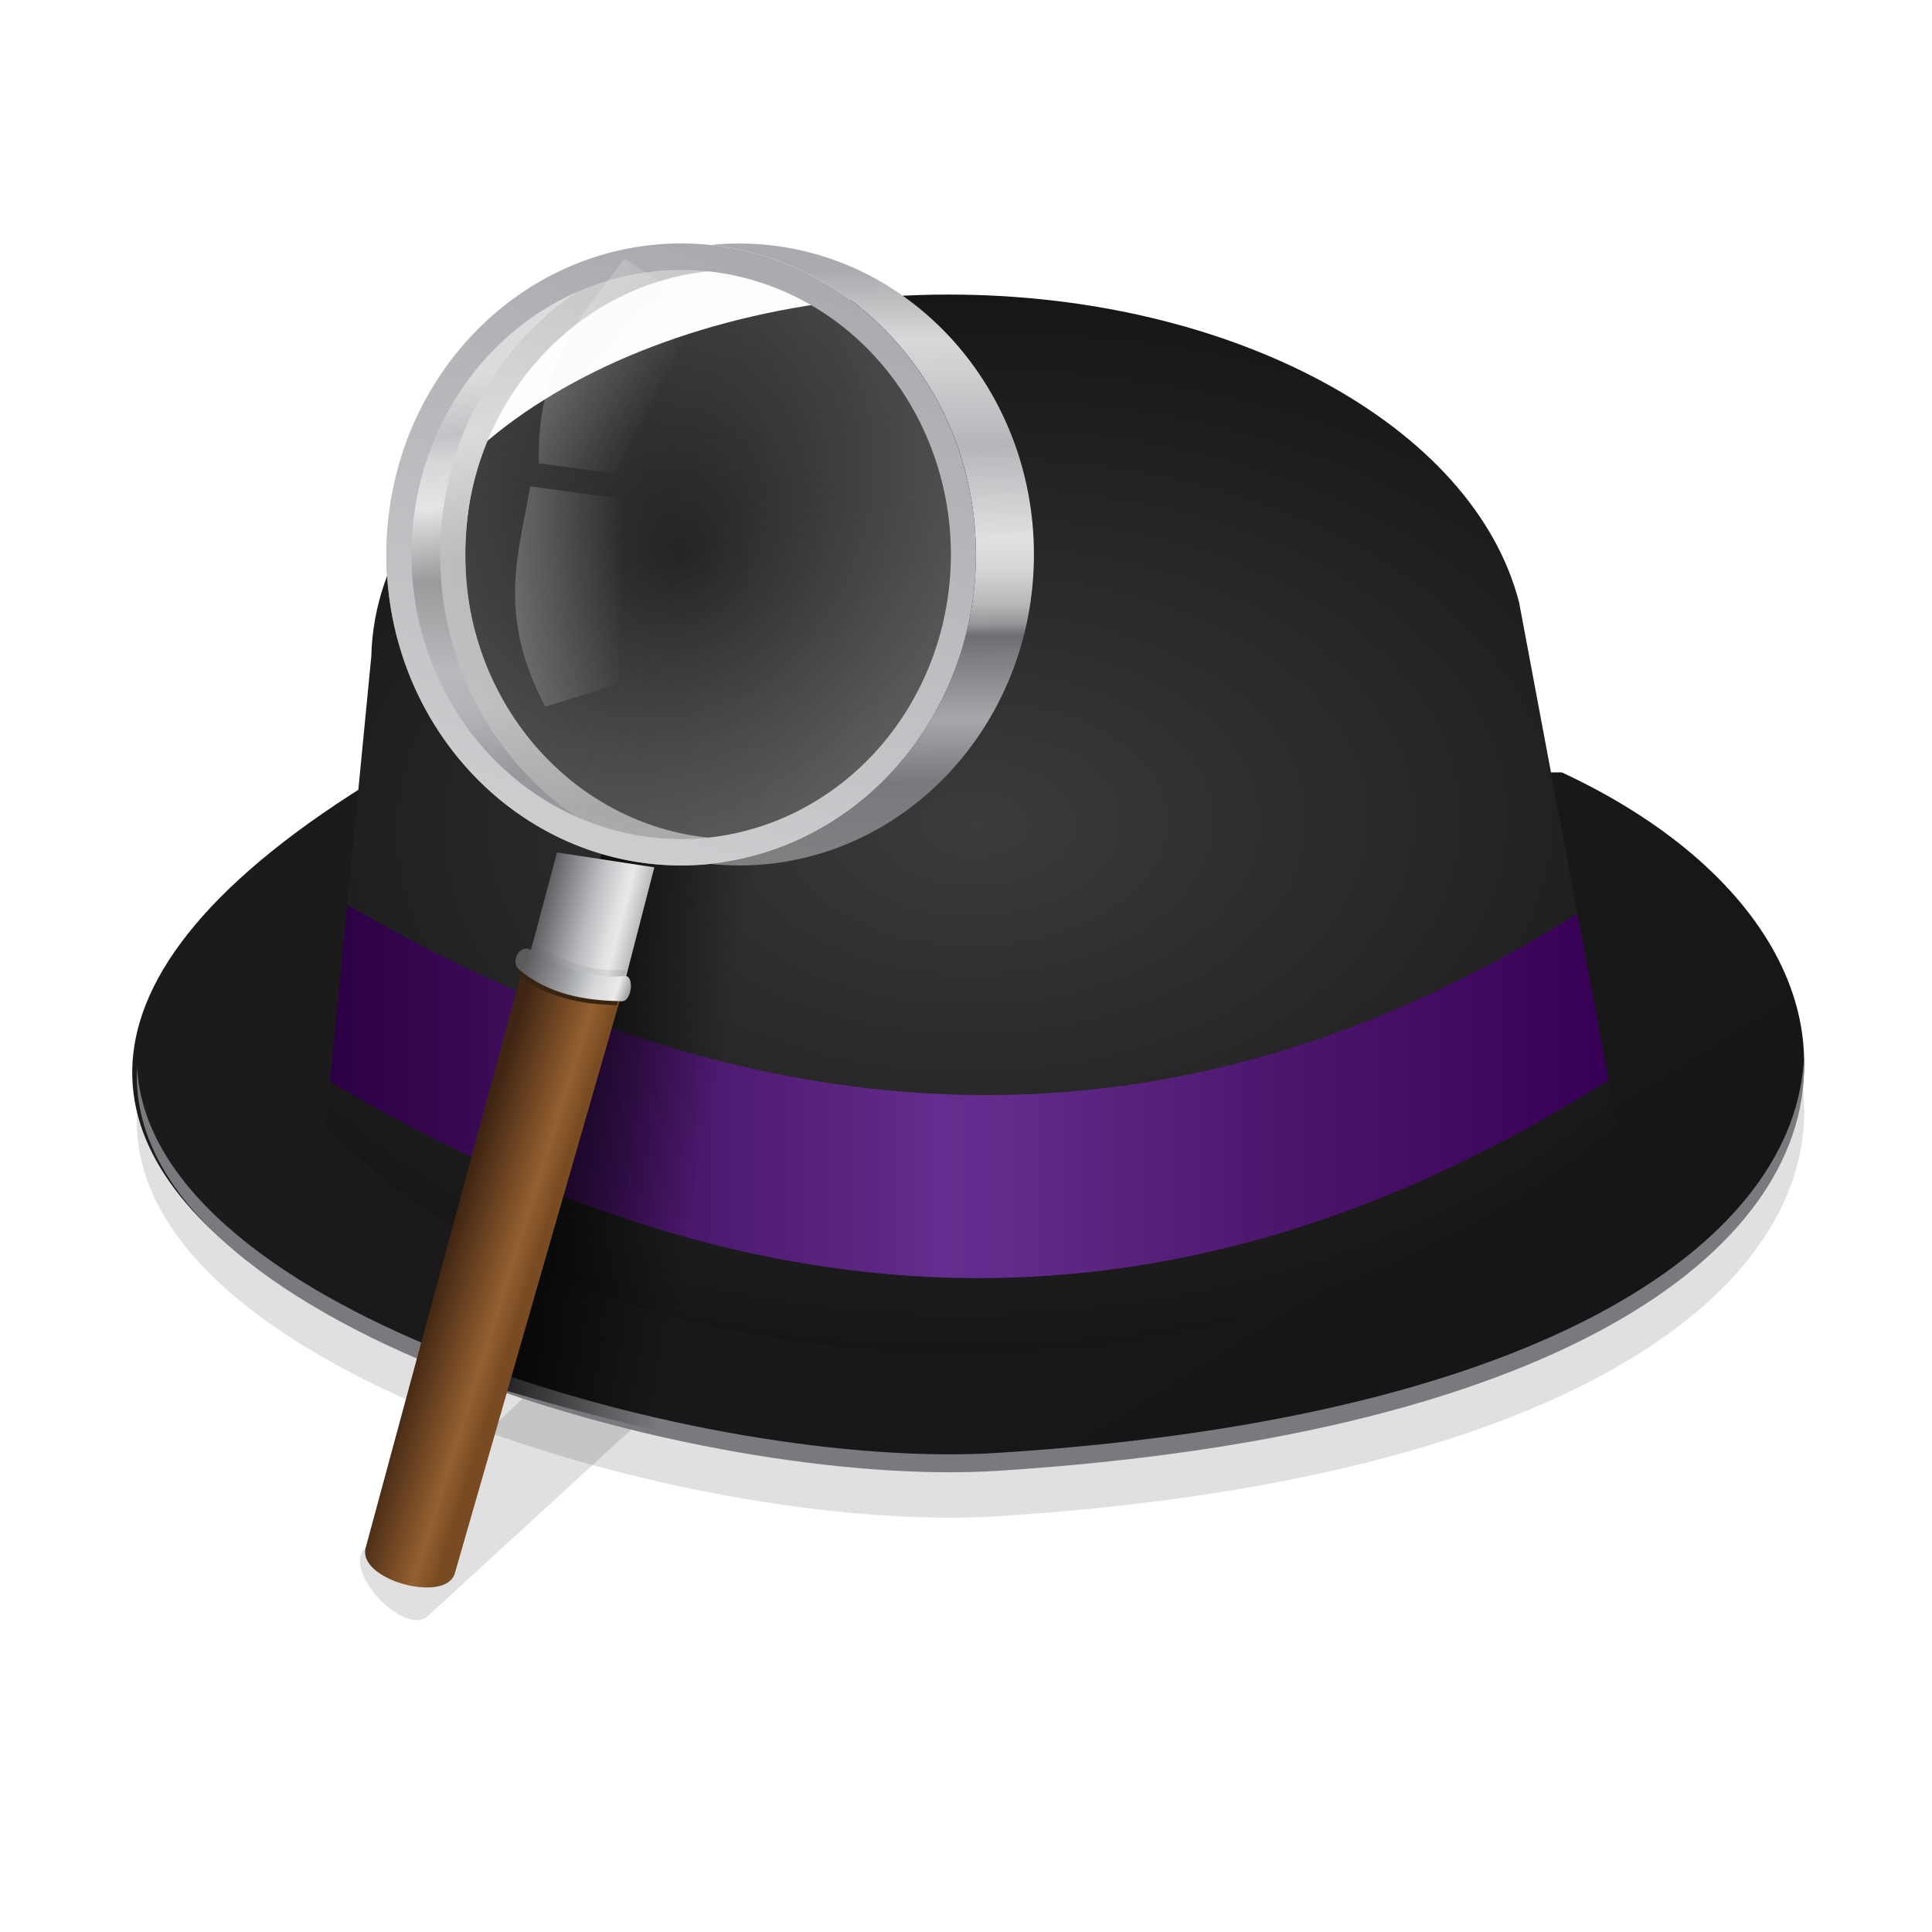 <?xml version="1.0" encoding="UTF-8"?>
<svg width="64" height="64" version="1.1" viewBox="0 0 16.933 16.933" xmlns="http://www.w3.org/2000/svg" xmlns:cc="http://creativecommons.org/ns#" xmlns:dc="http://purl.org/dc/elements/1.1/" xmlns:rdf="http://www.w3.org/1999/02/22-rdf-syntax-ns#" xmlns:xlink="http://www.w3.org/1999/xlink">
 <defs>
  <linearGradient id="a-2">
   <stop stop-color="#f5f5f5" offset="0"/>
   <stop stop-color="#f5f5f5" stop-opacity="0" offset="1"/>
  </linearGradient>
  <filter id="r" x="-.141" y="-.147" width="1.282" height="1.295" color-interpolation-filters="sRGB">
   <feGaussianBlur stdDeviation="0.855"/>
  </filter>
  <filter id="s" x="-.043" y="-.102" width="1.085" height="1.204" color-interpolation-filters="sRGB">
   <feGaussianBlur stdDeviation="7.39"/>
  </filter>
  <linearGradient id="k" x1="-243.09" x2="-142.77" y1="169.1" y2="329.44" gradientTransform="matrix(.115 0 0 .115 56.525 7.729)" gradientUnits="userSpaceOnUse">
   <stop stop-color="#1c1a1a" offset="0"/>
   <stop stop-color="#161616" offset="1"/>
  </linearGradient>
  <filter id="t" x="-.023" y="-.09" width="1.045" height="1.181" color-interpolation-filters="sRGB">
   <feGaussianBlur stdDeviation="3.908"/>
  </filter>
  <radialGradient id="d" cx="595.34" cy="157.46" r="158.46" gradientTransform="matrix(1.298 -.024 .016 .847 -957.55 -289.28)" gradientUnits="userSpaceOnUse">
   <stop stop-color="#3a3b3b" offset="0"/>
   <stop stop-color="#161616" offset="1"/>
  </radialGradient>
  <linearGradient id="j" x1="469.31" x2="783.11" y1="221.35" y2="221.35" gradientTransform="translate(-809.9,-323.66)" gradientUnits="userSpaceOnUse">
   <stop stop-color="#2c0043" offset="0"/>
   <stop stop-color="#511c74" offset=".327"/>
   <stop stop-color="#5c2582" offset=".418"/>
   <stop stop-color="#642c8e" offset=".475"/>
   <stop stop-color="#632b8c" offset=".52"/>
   <stop stop-color="#4f1870" offset=".719"/>
   <stop stop-color="#380054" offset="1"/>
  </linearGradient>
  <linearGradient id="m" x1="737.74" x2="793.11" y1="222.01" y2="231.5" gradientTransform="matrix(.115 0 0 .115 -66.788 10.805)" gradientUnits="userSpaceOnUse">
   <stop offset="0"/>
   <stop stop-opacity="0" offset="1"/>
  </linearGradient>
  <linearGradient id="l" x1="122.15" x2="143.37" y1="269.03" y2="275.62" gradientTransform="matrix(.115 0 0 .115 2.851 9.238)" gradientUnits="userSpaceOnUse">
   <stop stop-color="#3f2513" offset="0"/>
   <stop stop-color="#95602f" offset=".769"/>
   <stop stop-color="#8a582b" offset=".847"/>
   <stop stop-color="#835327" offset=".93"/>
   <stop stop-color="#784b22" offset="1"/>
  </linearGradient>
  <linearGradient id="i" x1="148.26" x2="172.83" y1="179.26" y2="185.6" gradientTransform="matrix(.115 0 0 .115 2.61 9.516)" gradientUnits="userSpaceOnUse">
   <stop stop-color="#5a5a5d" offset="0"/>
   <stop stop-color="#bbbdc0" offset=".5"/>
   <stop stop-color="#e0e0e1" offset=".73"/>
   <stop stop-color="#e9e9ea" offset=".812"/>
   <stop stop-color="#b9babb" offset="1"/>
  </linearGradient>
  <linearGradient id="h" x1="141.36" x2="167.9" y1="194.37" y2="203.04" gradientTransform="matrix(.031 0 0 .03 18.7 2.449)" gradientUnits="userSpaceOnUse">
   <stop stop-color="#5a5b5d" offset="0"/>
   <stop stop-color="#9d9fa2" offset=".4"/>
   <stop stop-color="#babdbf" offset=".528"/>
   <stop stop-color="#d7d7d9" offset=".651"/>
   <stop stop-color="#eaeaeb" offset=".855"/>
   <stop stop-color="#858688" offset="1"/>
  </linearGradient>
  <linearGradient id="p" x1="379.28" x2="380.7" y1="13.331" y2="159.4" gradientUnits="userSpaceOnUse">
   <stop stop-color="#a9abae" offset="0"/>
   <stop stop-color="#d8d9da" offset=".122"/>
   <stop stop-color="#b4b6b9" offset=".306"/>
   <stop stop-color="#e0e1e2" offset=".47"/>
   <stop stop-color="#d4d5d6" offset=".521"/>
   <stop stop-color="#b8b9bb" offset=".58"/>
   <stop stop-color="#969799" offset=".615"/>
   <stop stop-color="#6d6e71" offset=".636"/>
   <stop stop-color="#797a7d" offset=".663"/>
   <stop stop-color="#a5a7aa" offset=".781"/>
   <stop stop-color="#78797c" offset=".89"/>
   <stop stop-color="#7e7f81" offset="1"/>
  </linearGradient>
  <linearGradient id="f" x1="277.8" x2="287.12" y1="41.203" y2="142.25" gradientTransform="translate(-3.355,-2.237)" gradientUnits="userSpaceOnUse">
   <stop stop-color="#d5d6d7" offset="0"/>
   <stop stop-color="#b6b7ba" offset=".142"/>
   <stop stop-color="#cfd0d2" offset=".212"/>
   <stop stop-color="#e0e1e2" offset=".32"/>
   <stop stop-color="#848587" offset=".503"/>
   <stop stop-color="#a9abae" offset=".729"/>
   <stop stop-color="#a2a4a7" offset=".839"/>
   <stop stop-color="#808184" offset="1"/>
  </linearGradient>
  <linearGradient id="q" x1="312.75" x2="313.38" y1="149.48" y2="20.282" gradientUnits="userSpaceOnUse">
   <stop stop-color="#979799" offset="0"/>
   <stop stop-color="#b2b3b5" offset=".196"/>
   <stop stop-color="#b0b0b2" offset=".481"/>
   <stop stop-color="#d4d5d6" offset=".73"/>
   <stop stop-color="#bfbfc0" offset="1"/>
  </linearGradient>
  <linearGradient id="g" x1="326.27" x2="277.42" y1="11.746" y2="152.32" gradientUnits="userSpaceOnUse">
   <stop stop-color="#a9abae" offset="0"/>
   <stop stop-color="#cccdcf" offset="1"/>
  </linearGradient>
  <radialGradient id="e" cx="312.85" cy="85.576" r="72.339" gradientTransform="matrix(1,0,0,1.09,0,-7.721)" gradientUnits="userSpaceOnUse">
   <stop stop-color="#fff" stop-opacity="0" offset="0"/>
   <stop stop-color="#f5f5f5" stop-opacity=".221" offset="1"/>
  </radialGradient>
  <linearGradient id="o" x1="82.276" x2="109.67" y1="95.738" y2="95.738" gradientTransform="translate(189.31 .527)" gradientUnits="userSpaceOnUse" xlink:href="#a-2"/>
  <linearGradient id="n" x1="82.276" x2="109.67" y1="95.738" y2="95.738" gradientTransform="rotate(25.811,317.6,502.73)" gradientUnits="userSpaceOnUse" xlink:href="#a-2"/>
 </defs>
 <g transform="matrix(1.152 0 0 1.152 -21.956 -1.23)">
  <g transform="matrix(.265 0 0 .265 17.945 .005)">
   <path d="m14.708 48.425c-0.733 0.651 1.093 2.579 1.776 1.984l12.625-11.578-1.897-2.246z" filter="url(#r)" opacity=".35"/>
   <path transform="matrix(.115 0 0 .115 56.525 7.729)" d="m-358.71 173.18 293.83-0.746c102.14 47.878 86.752 159.26-140.95 173.76-98.749 6.288-323.62-69.121-152.88-173.02z" filter="url(#s)" opacity=".35"/>
   <path d="m15.163 26.27 33.881-0.085c11.777 5.485 10.003 18.247-16.253 19.908-11.387 0.72-37.316-7.919-17.628-19.823z" fill="url(#k)"/>
   <path transform="matrix(.115 0 0 .115 56.525 7.729)" d="m-4.606 231.46c-1.875 44.747-61.671 90.025-201.22 98.912-72.166 4.596-211.68-34.443-214.93-96.344-3.457 64.486 141.04 105.52 214.93 100.82 144.21-9.183 203.26-57.226 201.22-103.39z" fill="#7b797d" filter="url(#t)"/>
  </g>
  <g transform="matrix(.031 0 0 .03 32.128 12.441)" stroke-width="2.595">
   <path d="m-188.7-304.41c-77.491 0.032-140.6 40.86-141.75 91.699l-11.18 118.97c65.929 72.67 227.44 80.599 316.93 0l-24.056-132.58c-11.191-45.009-70.438-78.069-139.94-78.088z" fill="url(#d)"/>
   <path d="m-336.37-149.66-4.219 44.891c99.119 60.343 202.7 72.362 313.8-0.488l-7.656-42.201c-99.334 64.723-200.13 58.723-301.93-2.201z" fill="url(#j)"/>
  </g>
  <g transform="matrix(.265 0 0 .265 17.945 .005)">
   <path d="m21.502 28.417 5.108-0.362-3.466 17.037c-2.443-0.553-3.845-1.002-5.533-1.48z" fill="url(#m)"/>
   <path d="m14.708 48.425c-0.286 0.937 2.277 1.631 2.55 0.768l4.739-16.461-2.79-0.928z" fill="url(#l)"/>
   <path d="m19.404 31.444 0.791-2.96 2.795 0.427-0.85 3.288-1.601 0.194z" fill="url(#i)"/>
  </g>
  <g stroke-width=".265">
   <path d="m23.101 8.244-0.021 0.08 0.3 0.251 0.424-0.051 0.02-0.079c-0.265 0.027-0.497-0.071-0.72-0.2-0.001-5.821e-4 -0.002-7.938e-4 -0.003-0.001z" fill="#5a5b5d" fill-opacity=".122"/>
   <path d="m23.027 8.42-0.018 0.068c0.218 0.174 0.474 0.22 0.742 0.227l0.014-0.05z" fill="#392412"/>
   <path d="m23.094 8.293c-0.084-0.044-0.158 0.099-0.08 0.156 0.226 0.185 0.493 0.231 0.772 0.236 0.08 0.008 0.1-0.19 0.032-0.192-0.267 0.028-0.5-0.07-0.724-0.2z" fill="url(#h)"/>
  </g>
  <g transform="matrix(.031 0 0 .03 14.543 2.719)" stroke-width="2.595">
   <path d="m327.09 6.711c-2.405-3.08e-5 -4.782 0.131-7.127 0.381 36.614 3.896 65.227 37.545 65.227 78.484 3.9e-4 40.939-28.613 74.589-65.227 78.484 2.345 0.25 4.722 0.381 7.127 0.381 39.952-6.6e-4 72.338-35.31 72.338-78.865 4.2e-4 -43.555-32.386-78.865-72.338-78.865z" fill="url(#p)"/>
   <path d="m312.85 6.711c-39.952-5.148e-4 -72.34 35.309-72.34 78.865-4.2e-4 43.556 32.388 78.866 72.34 78.865 3.288-6e-5 6.524-0.244 9.695-0.707-35.367-5.165-62.645-38.187-62.645-78.158-3.9e-4 -39.971 27.276-72.99 62.643-78.156-3.171-0.463-6.406-0.709-9.693-0.709z" fill="url(#f)"/>
   <path d="m326.03 157.73c-36.554 6.4e-4 -66.187-32.305-66.188-72.156 3.1e-4 -39.851 29.634-72.157 66.188-72.156l-11.862-5.654c-34.309 6.17-60.478 38.658-60.478 77.81-3.8e-4 39.576 26.738 72.343 61.595 78.001" fill="url(#q)"/>
   <path d="m312.85 6.711a72.339 78.864 0 0 0-72.34 78.865 72.339 78.864 0 0 0 72.34 78.865 72.339 78.864 0 0 0 72.338-78.865 72.339 78.864 0 0 0-72.338-78.865zm0 6.709a66.186 72.157 0 0 1 66.186 72.156 66.186 72.157 0 0 1-66.186 72.156 66.186 72.157 0 0 1-66.188-72.156 66.186 72.157 0 0 1 66.188-72.156z" fill="url(#g)"/>
   <path d="m312.85 6.711a72.339 78.864 0 0 1 5.043 0.195c-1.666-0.125-3.347-0.195-5.043-0.195zm0 0c-15.134-1.941e-4 -29.177 5.074-40.791 13.736a72.339 78.864 0 0 1 40.791-13.736zm5.152 0.201a72.339 78.864 0 0 1 7.006 0.93c-2.302-0.425-4.635-0.748-7.006-0.93zm7.312 0.988a72.339 78.864 0 0 1 6.859 1.68c-2.245-0.677-4.532-1.239-6.859-1.68zm6.916 1.697a72.339 78.864 0 0 1 6.807 2.463c-2.218-0.94-4.489-1.762-6.807-2.463zm6.861 2.486a72.339 78.864 0 0 1 6.459 3.152c-2.097-1.161-4.25-2.214-6.459-3.152zm-26.242 1.336a66.186 72.157 0 0 0-66.188 72.156 66.186 72.157 0 0 0 66.188 72.156 66.186 72.157 0 0 0 66.186-72.156 66.186 72.157 0 0 0-66.186-72.156zm32.93 1.943a72.339 78.864 0 0 1 5.939 3.715c-1.92-1.337-3.901-2.576-5.939-3.715zm6.35 4.002a72.339 78.864 0 0 1 5.369 4.186c-1.729-1.481-3.519-2.878-5.369-4.186zm-80.234 1.209c-1.901 1.426-3.736 2.948-5.5 4.561a72.339 78.864 0 0 1 5.5-4.561zm86.166 3.459a72.339 78.864 0 0 1 4.859 4.654c-1.556-1.628-3.175-3.182-4.859-4.654zm-92.055 1.469c-1.677 1.556-3.288 3.191-4.828 4.904a72.339 78.864 0 0 1 4.828-4.904zm97.447 3.74a72.339 78.864 0 0 1 4.486 5.248c-1.423-1.822-2.919-3.574-4.486-5.248zm-102.79 1.746c-1.492 1.694-2.916 3.457-4.266 5.291a72.339 78.864 0 0 1 4.266-5.291zm107.63 3.953a72.339 78.864 0 0 1 4.188 6.008c-1.31-2.076-2.706-4.082-4.188-6.008zm-112.34 1.959c-1.358 1.884-2.639 3.835-3.838 5.852a72.339 78.864 0 0 1 3.838-5.852zm116.62 4.191a72.339 78.864 0 0 1 12.607 44.484c1.6e-4 -16.505-4.657-31.82-12.607-44.484zm12.607 44.484a72.339 78.864 0 0 1-0.166 5.092c0.099-1.685 0.166-3.38 0.166-5.092zm-133.33-42.383c-1.235 2.107-2.38 4.282-3.43 6.519a72.339 78.864 0 0 1 3.43-6.519zm-3.512 6.695c-1.07 2.295-2.04 4.653-2.904 7.07a72.339 78.864 0 0 1 2.904-7.07zm-2.93 7.143c-0.86 2.412-1.614 4.88-2.256 7.4a72.339 78.864 0 0 1 2.256-7.4zm-2.277 7.486c-0.615 2.426-1.125 4.898-1.527 7.412a72.339 78.864 0 0 1 1.527-7.412zm-1.598 7.846c-0.366 2.365-0.632 4.764-0.801 7.195a72.339 78.864 0 0 1 0.801-7.195zm-0.865 8.123c-0.099 1.684-0.166 3.378-0.166 5.09a72.339 78.864 0 0 1 0.166-5.09zm-0.166 5.09c-1.6e-4 16.498 4.654 31.806 12.598 44.467a72.339 78.864 0 0 1-12.598-44.467zm144.45 6.014a72.339 78.864 0 0 1-0.803 7.215c0.367-2.371 0.634-4.777 0.803-7.215zm-0.867 7.606a72.339 78.864 0 0 1-1.523 7.408c0.614-2.425 1.122-4.896 1.523-7.408zm-1.562 7.561a72.339 78.864 0 0 1-2.252 7.383c0.858-2.406 1.61-4.869 2.252-7.383zm-2.262 7.412a72.339 78.864 0 0 1-2.906 7.078c1.071-2.297 2.042-4.658 2.906-7.078zm-3.004 7.287a72.339 78.864 0 0 1-3.412 6.486c1.228-2.097 2.367-4.26 3.412-6.486zm-3.688 6.955a72.339 78.864 0 0 1-3.848 5.863c1.362-1.888 2.646-3.843 3.848-5.863zm-120.34 1.822c1.304 2.065 2.694 4.06 4.168 5.977a72.339 78.864 0 0 1-4.168-5.977zm116.08 4.611a72.339 78.864 0 0 1-4.293 5.328c1.502-1.706 2.935-3.481 4.293-5.328zm-111.55 1.82c1.421 1.82 2.913 3.57 4.479 5.242a72.339 78.864 0 0 1-4.479-5.242zm106.76 4.078a72.339 78.864 0 0 1-4.82 4.896c1.674-1.554 3.283-3.185 4.82-4.896zm-101.73 1.732c1.555 1.627 3.172 3.181 4.856 4.652a72.339 78.864 0 0 1-4.856-4.652zm96.506 3.549a72.339 78.864 0 0 1-5.527 4.582c1.911-1.432 3.755-2.962 5.527-4.582zm-91.098 1.576c1.726 1.479 3.514 2.874 5.361 4.18a72.339 78.864 0 0 1-5.361-4.18zm85.463 3.09a72.339 78.864 0 0 1-40.811 13.752c15.143-2.5e-4 29.193-5.08 40.811-13.752zm-40.811 13.752a72.339 78.864 0 0 1-5.039-0.193c1.665 0.125 3.345 0.193 5.039 0.193zm-38.861-12.361c1.916 1.334 3.894 2.571 5.928 3.707a72.339 78.864 0 0 1-5.928-3.707zm6.162 3.838c2.091 1.158 4.239 2.207 6.441 3.143a72.339 78.864 0 0 1-6.441-3.143zm6.521 3.178c2.216 0.938 4.484 1.76 6.799 2.461a72.339 78.864 0 0 1-6.799-2.461zm6.85 2.477c2.241 0.676 4.526 1.235 6.85 1.676a72.339 78.864 0 0 1-6.85-1.676zm7.178 1.74c2.299 0.424 4.627 0.744 6.994 0.926a72.339 78.864 0 0 1-6.994-0.926z" fill="url(#e)"/>
   <path d="m297.42 118.39-17.929 5.801c-12.027-23.54-6.434-39.071-3.691-55.897l22.675 3.164z" fill="url(#o)" opacity=".252"/>
   <path d="m296.58 65.043-18.666-2.585c-0.577-26.428 11.22-37.974 21.015-51.928l19.035 12.721z" fill="url(#n)" opacity=".252"/>
  </g>
 </g>
</svg>

